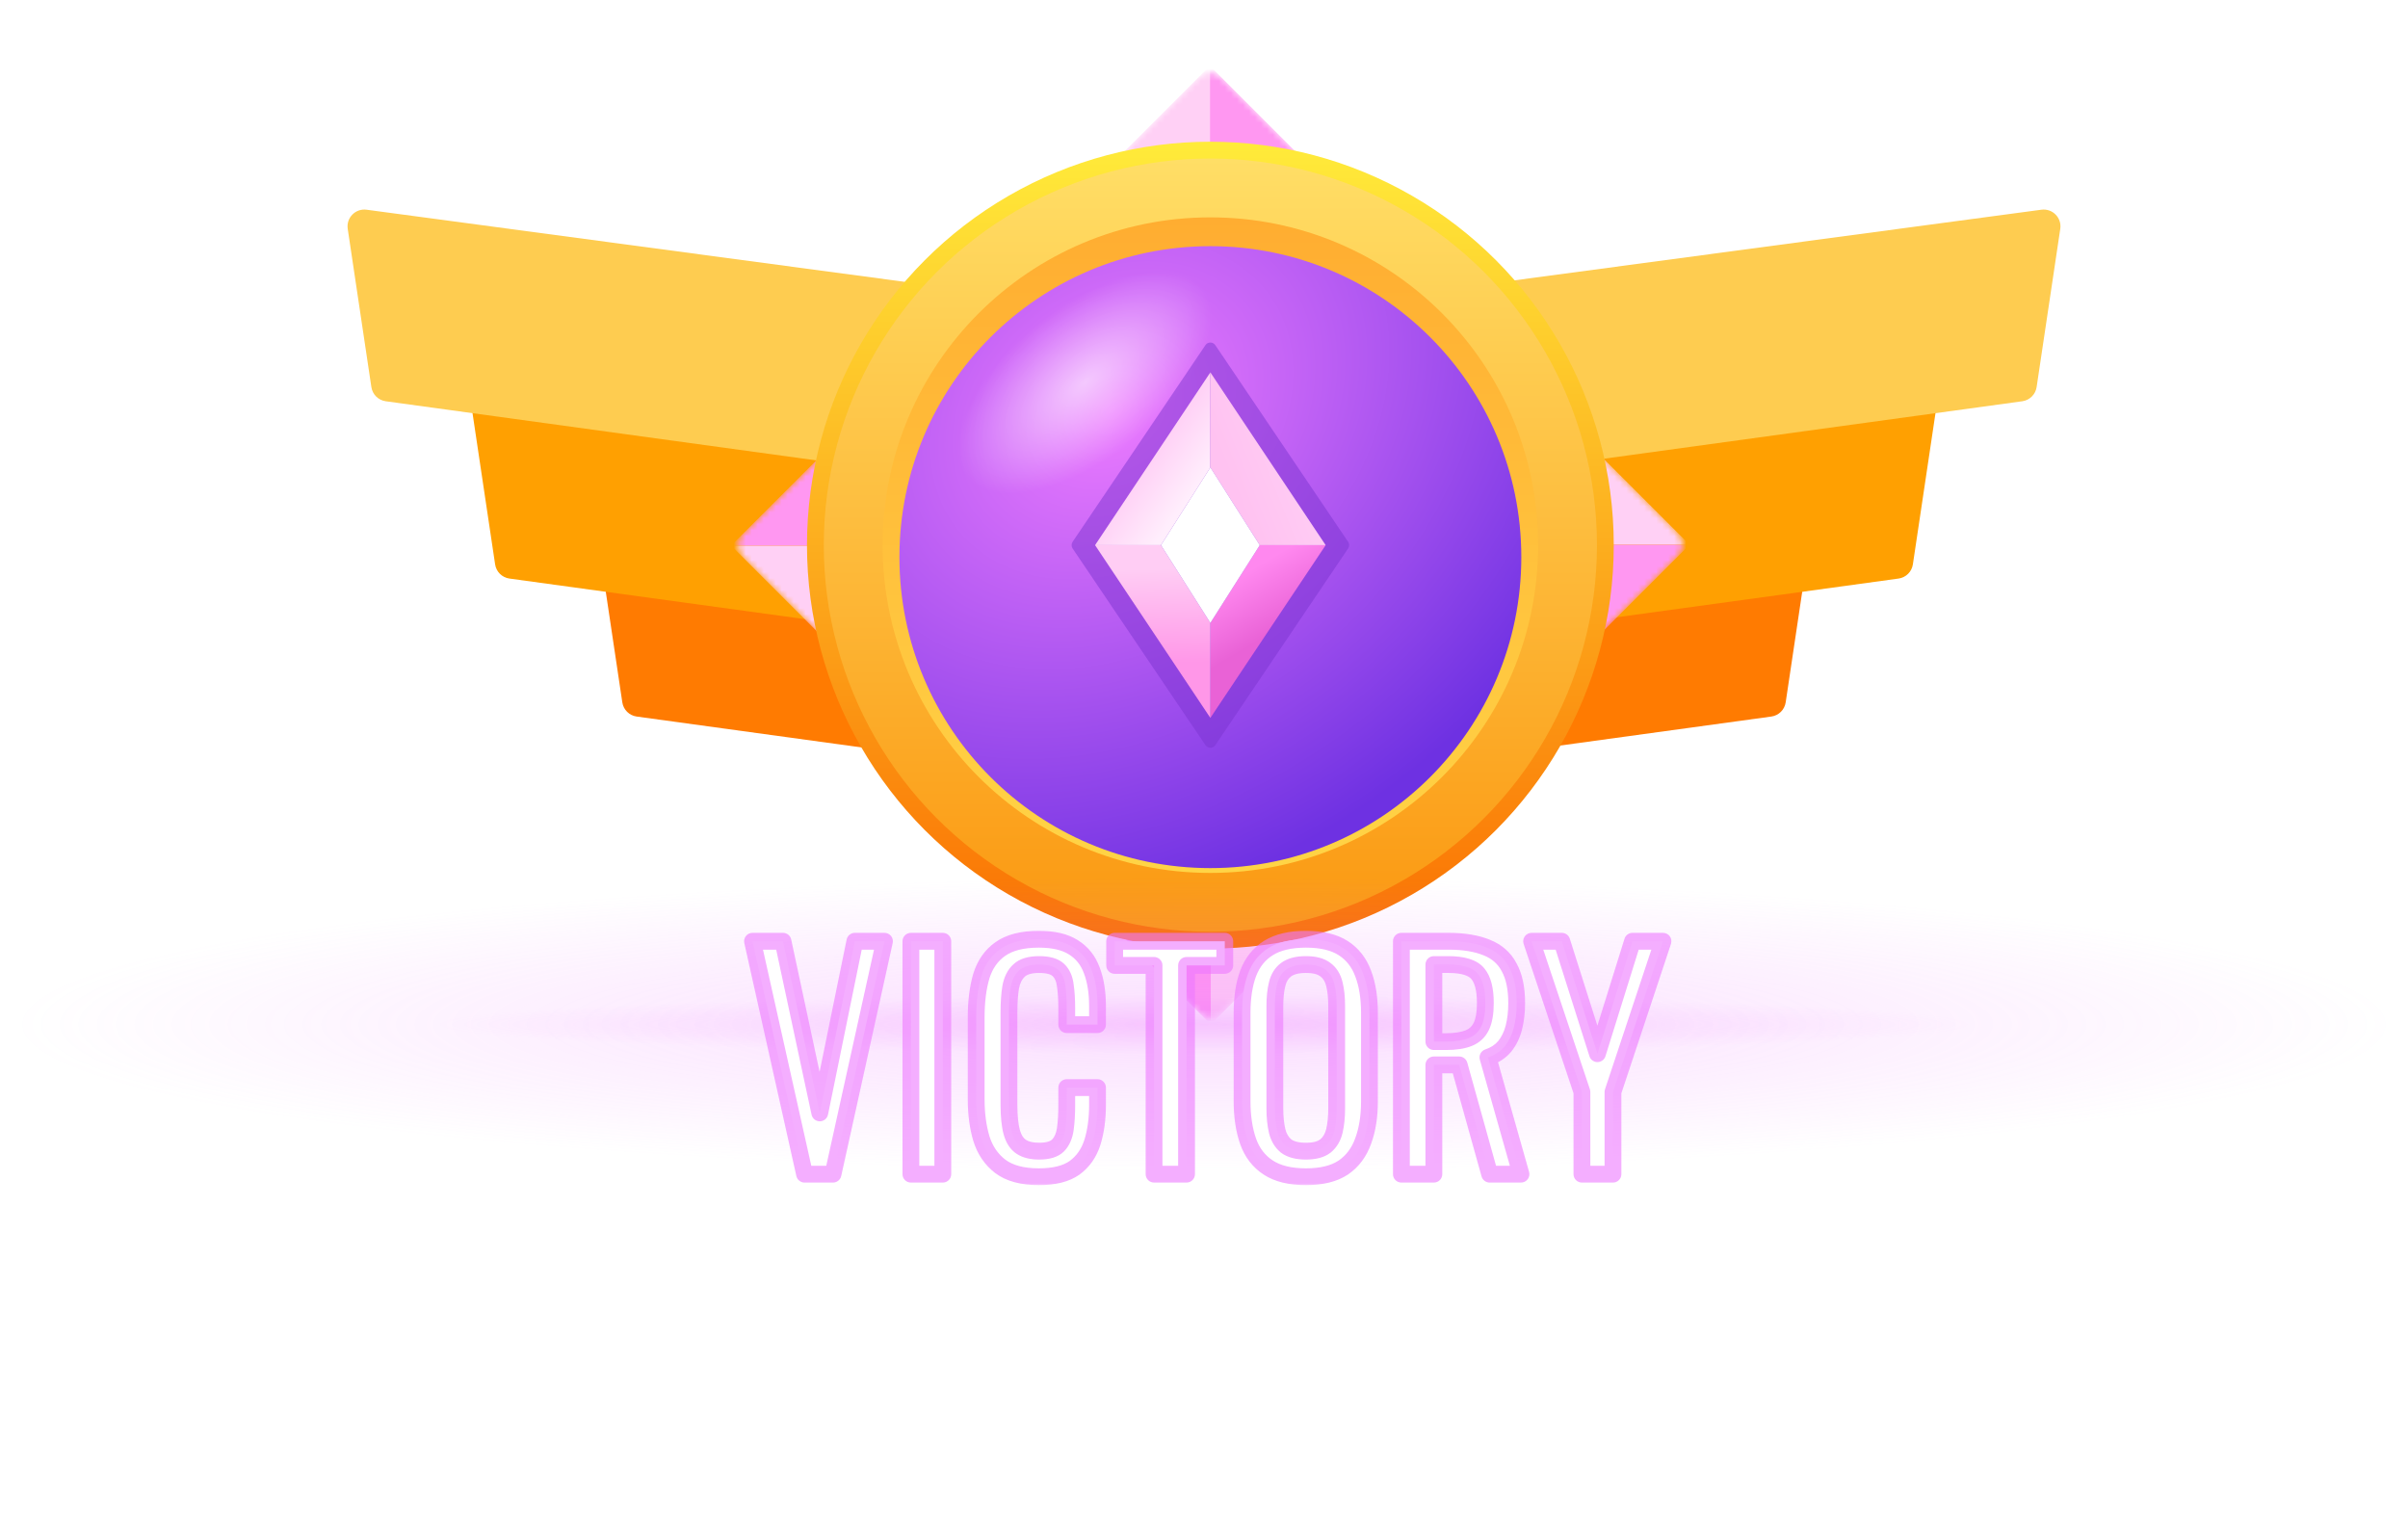 <svg width="402" height="254" viewBox="0 0 402 254" fill="none" xmlns="http://www.w3.org/2000/svg">
<g filter="url(#filter0_di_1178_3382)">
<path d="M94.332 96.445C94.056 94.598 95.629 93.001 97.48 93.249L204.872 107.643C206.358 107.842 207.425 109.174 207.295 110.668L205.028 136.582C204.888 138.18 203.439 139.336 201.85 139.118L100.673 125.222C99.439 125.052 98.464 124.089 98.28 122.857L94.332 96.445Z" fill="#FF7B01"/>
</g>
<g filter="url(#filter1_di_1178_3382)">
<path d="M73.098 73.413C72.822 71.566 74.394 69.969 76.246 70.217L183.638 84.611C185.124 84.81 186.191 86.142 186.06 87.636L183.793 113.55C183.653 115.148 182.205 116.304 180.616 116.086L79.439 102.19C78.204 102.02 77.23 101.057 77.045 99.825L73.098 73.413Z" fill="#FFA001"/>
</g>
<g filter="url(#filter2_di_1178_3382)">
<path d="M52.439 43.815C52.163 41.968 53.735 40.371 55.587 40.619L162.979 55.013C164.465 55.212 165.532 56.544 165.401 58.038L163.134 83.952C162.994 85.55 161.546 86.706 159.957 86.488L58.78 72.592C57.545 72.422 56.571 71.459 56.386 70.227L52.439 43.815Z" fill="#FECC50"/>
</g>
<g filter="url(#filter3_di_1178_3382)">
<path d="M307.668 96.445C307.944 94.598 306.372 93.001 304.52 93.249L197.128 107.643C195.642 107.842 194.575 109.174 194.705 110.668L196.973 136.582C197.112 138.18 198.561 139.336 200.15 139.118L301.327 125.222C302.561 125.052 303.536 124.089 303.72 122.857L307.668 96.445Z" fill="#FF7B01"/>
</g>
<g filter="url(#filter4_di_1178_3382)">
<path d="M328.902 73.413C329.178 71.566 327.606 69.969 325.754 70.217L218.362 84.611C216.876 84.81 215.809 86.143 215.94 87.636L218.207 113.551C218.347 115.148 219.795 116.304 221.384 116.086L322.561 102.19C323.795 102.02 324.77 101.057 324.954 99.825L328.902 73.413Z" fill="#FFA001"/>
</g>
<g filter="url(#filter5_di_1178_3382)">
<path d="M349.561 43.815C349.837 41.968 348.265 40.371 346.413 40.619L239.021 55.013C237.535 55.212 236.468 56.545 236.599 58.038L238.866 83.953C239.006 85.55 240.454 86.706 242.043 86.488L343.22 72.592C344.454 72.422 345.429 71.459 345.613 70.227L349.561 43.815Z" fill="#FECC50"/>
</g>
<g filter="url(#filter6_d_1178_3382)">
<mask id="mask0_1178_3382" style="mask-type:alpha" maskUnits="userSpaceOnUse" x="163" y="12" width="78" height="78">
<path d="M200.005 12.984C201.101 11.888 202.878 11.888 203.973 12.984L221.989 31L240.005 49.016C241.101 50.112 241.101 51.888 240.005 52.984L221.989 71L203.973 89.016C202.878 90.112 201.101 90.112 200.005 89.016L181.989 71L163.973 52.984C162.878 51.888 162.878 50.112 163.973 49.016L181.989 31L200.005 12.984Z" fill="#C4C4C4"/>
</mask>
<g mask="url(#mask0_1178_3382)">
<path d="M201.989 91V11L161.989 51L201.989 91Z" fill="#FFD0F5"/>
<path d="M201.989 11V91L241.989 51L201.989 11Z" fill="#FF97F1"/>
<path d="M281.989 91L241.989 51L201.989 91H281.989Z" fill="#FFD0F5"/>
<path d="M121.989 91H201.989L161.989 51L121.989 91Z" fill="#FFD0F5"/>
</g>
</g>
<g filter="url(#filter7_d_1178_3382)">
<mask id="mask1_1178_3382" style="mask-type:alpha" maskUnits="userSpaceOnUse" x="203" y="52" width="78" height="78">
<path d="M280.079 88.942C281.175 90.038 281.175 91.815 280.079 92.91L262.063 110.926L244.047 128.942C242.951 130.038 241.175 130.038 240.079 128.942L222.063 110.926L204.047 92.91C202.951 91.815 202.951 90.038 204.047 88.942L222.063 70.926L240.079 52.91C241.175 51.815 242.951 51.815 244.047 52.91L262.063 70.926L280.079 88.942Z" fill="#C4C4C4"/>
</mask>
<g mask="url(#mask1_1178_3382)">
<path d="M202.063 90.926L282.063 90.926L242.063 50.926L202.063 90.926Z" fill="#FFD0F5"/>
<path d="M282.063 90.926L202.063 90.926L242.063 130.926L282.063 90.926Z" fill="#FF97F1"/>
<path d="M202.063 170.926L242.063 130.926L202.063 90.926L202.063 170.926Z" fill="#FFD0F5"/>
<path d="M202.063 10.926L202.063 90.926L242.063 50.926L202.063 10.926Z" fill="#FFD0F5"/>
</g>
</g>
<g filter="url(#filter8_d_1178_3382)">
<mask id="mask2_1178_3382" style="mask-type:alpha" maskUnits="userSpaceOnUse" x="163" y="92" width="78" height="78">
<path d="M204.121 169.016C203.025 170.112 201.248 170.112 200.153 169.016L182.137 151L164.121 132.984C163.025 131.888 163.025 130.112 164.121 129.016L182.137 111L200.153 92.984C201.248 91.888 203.025 91.888 204.121 92.984L222.137 111L240.153 129.016C241.248 130.112 241.248 131.888 240.153 132.984L222.137 151L204.121 169.016Z" fill="#C4C4C4"/>
</mask>
<g mask="url(#mask2_1178_3382)">
<path d="M202.137 91L202.137 171L242.137 131L202.137 91Z" fill="#FFD0F5"/>
<path d="M202.137 171L202.137 91L162.137 131L202.137 171Z" fill="#FF97F1"/>
<path d="M122.137 91L162.137 131L202.137 91L122.137 91Z" fill="#FFD0F5"/>
<path d="M282.137 91L202.137 91L242.137 131L282.137 91Z" fill="#FFD0F5"/>
</g>
</g>
<g filter="url(#filter9_d_1178_3382)">
<mask id="mask3_1178_3382" style="mask-type:alpha" maskUnits="userSpaceOnUse" x="123" y="52" width="78" height="78">
<path d="M124.047 93.058C122.951 91.962 122.951 90.185 124.047 89.09L142.063 71.074L160.079 53.058C161.175 51.962 162.951 51.962 164.047 53.058L182.063 71.074L200.079 89.09C201.175 90.185 201.175 91.962 200.079 93.058L182.063 111.074L164.047 129.09C162.951 130.185 161.175 130.185 160.079 129.089L142.063 111.074L124.047 93.058Z" fill="#C4C4C4"/>
</mask>
<g mask="url(#mask3_1178_3382)">
<path d="M202.063 91.074L122.063 91.074L162.063 131.074L202.063 91.074Z" fill="#FFD0F5"/>
<path d="M122.063 91.074L202.063 91.074L162.063 51.074L122.063 91.074Z" fill="#FF97F1"/>
<path d="M202.063 11.074L162.063 51.074L202.063 91.074L202.063 11.074Z" fill="#FFD0F5"/>
<path d="M202.063 171.074L202.063 91.074L162.063 131.074L202.063 171.074Z" fill="#FFD0F5"/>
</g>
</g>
<g filter="url(#filter10_d_1178_3382)">
<circle cx="202.063" cy="91" r="67.343" fill="url(#paint0_linear_1178_3382)"/>
<circle cx="202.063" cy="91" r="64.537" fill="url(#paint1_linear_1178_3382)"/>
<circle cx="202.063" cy="91" r="54.716" fill="url(#paint2_linear_1178_3382)"/>
<g filter="url(#filter11_i_1178_3382)">
<circle cx="202.063" cy="91.001" r="51.91" fill="url(#paint3_radial_1178_3382)"/>
<circle cx="202.063" cy="91.001" r="51.91" fill="url(#paint4_radial_1178_3382)"/>
</g>
<path d="M201.234 57.621C201.631 57.034 202.495 57.034 202.892 57.621L225.058 90.441C225.287 90.779 225.287 91.222 225.058 91.56L202.892 124.379C202.495 124.967 201.631 124.967 201.234 124.379L179.067 91.56C178.839 91.222 178.839 90.779 179.067 90.441L201.234 57.621Z" fill="#7B33D1" fill-opacity="0.49"/>
<path d="M202.062 62.162L182.814 91.001H193.813L202.062 78.023V62.162Z" fill="url(#paint5_linear_1178_3382)"/>
<path d="M221.311 91.001L202.062 62.162V78.023L210.312 91.001H221.311Z" fill="url(#paint6_linear_1178_3382)"/>
<path d="M202.062 119.839L221.311 91.001H210.312L202.062 103.978V119.839Z" fill="url(#paint7_linear_1178_3382)"/>
<path d="M182.814 91.001L202.062 119.839V103.978L193.813 91.001H182.814Z" fill="url(#paint8_linear_1178_3382)"/>
<path d="M210.312 91.001L202.062 78.023L193.813 91.001L202.062 103.978L210.312 91.001Z" fill="white"/>
</g>
<ellipse cx="201" cy="171" rx="200.626" ry="24.552" fill="url(#paint9_radial_1178_3382)"/>
<ellipse cx="201" cy="171" rx="129.074" ry="4.91" fill="url(#paint10_radial_1178_3382)"/>
<g filter="url(#filter12_d_1178_3382)">
<mask id="path-39-outside-1_1178_3382" maskUnits="userSpaceOnUse" x="123.374" y="155" width="156" height="43" fill="black">
<rect fill="white" x="123.374" y="155" width="156" height="43"/>
<path d="M134.314 196L125.626 157.12H130.714L136.858 185.776L142.714 157.12H147.658L139.066 196H134.314ZM152.068 196V157.12H157.396V196H152.068ZM173.431 196.432C170.679 196.432 168.535 195.856 166.999 194.704C165.495 193.552 164.439 192 163.831 190.048C163.255 188.096 162.967 185.92 162.967 183.52V169.792C162.967 167.168 163.255 164.88 163.831 162.928C164.439 160.976 165.495 159.472 166.999 158.416C168.535 157.328 170.679 156.784 173.431 156.784C175.863 156.784 177.783 157.232 179.191 158.128C180.631 159.024 181.655 160.304 182.263 161.968C182.903 163.632 183.223 165.632 183.223 167.968V171.04H178.087V168.304C178.087 166.864 178.007 165.6 177.847 164.512C177.719 163.392 177.335 162.528 176.695 161.92C176.055 161.312 174.983 161.008 173.479 161.008C171.943 161.008 170.823 161.344 170.119 162.016C169.415 162.656 168.951 163.584 168.727 164.8C168.535 165.984 168.439 167.376 168.439 168.976V184.384C168.439 186.336 168.599 187.888 168.919 189.04C169.239 190.16 169.767 190.96 170.503 191.44C171.239 191.92 172.231 192.16 173.479 192.16C174.951 192.16 176.007 191.84 176.647 191.2C177.287 190.528 177.687 189.616 177.847 188.464C178.007 187.312 178.087 185.968 178.087 184.432V181.552H183.223V184.432C183.223 186.8 182.935 188.896 182.359 190.72C181.783 192.512 180.791 193.92 179.383 194.944C177.975 195.936 175.991 196.432 173.431 196.432ZM192.662 196V161.152H186.086V157.12H204.47V161.152H198.086V196H192.662ZM218.013 196.432C215.389 196.432 213.293 195.92 211.725 194.896C210.157 193.872 209.037 192.416 208.365 190.528C207.693 188.608 207.357 186.368 207.357 183.808V169.072C207.357 166.512 207.693 164.32 208.365 162.496C209.069 160.64 210.189 159.232 211.725 158.272C213.293 157.28 215.389 156.784 218.013 156.784C220.637 156.784 222.717 157.28 224.253 158.272C225.789 159.264 226.893 160.672 227.565 162.496C228.269 164.32 228.621 166.512 228.621 169.072V183.856C228.621 186.384 228.269 188.592 227.565 190.48C226.893 192.368 225.789 193.84 224.253 194.896C222.717 195.92 220.637 196.432 218.013 196.432ZM218.013 192.16C219.453 192.16 220.541 191.872 221.277 191.296C222.013 190.688 222.509 189.856 222.765 188.8C223.021 187.712 223.149 186.448 223.149 185.008V167.968C223.149 166.528 223.021 165.296 222.765 164.272C222.509 163.216 222.013 162.416 221.277 161.872C220.541 161.296 219.453 161.008 218.013 161.008C216.573 161.008 215.469 161.296 214.701 161.872C213.965 162.416 213.469 163.216 213.213 164.272C212.957 165.296 212.829 166.528 212.829 167.968V185.008C212.829 186.448 212.957 187.712 213.213 188.8C213.469 189.856 213.965 190.688 214.701 191.296C215.469 191.872 216.573 192.16 218.013 192.16ZM233.952 196V157.12H241.776C244.368 157.12 246.512 157.472 248.208 158.176C249.904 158.848 251.152 159.952 251.952 161.488C252.784 162.992 253.2 164.976 253.2 167.44C253.2 168.944 253.04 170.32 252.72 171.568C252.4 172.784 251.888 173.824 251.184 174.688C250.48 175.52 249.552 176.128 248.4 176.512L253.92 196H248.688L243.6 177.76H239.376V196H233.952ZM239.376 173.872H241.44C242.976 173.872 244.224 173.68 245.184 173.296C246.144 172.912 246.848 172.256 247.296 171.328C247.744 170.4 247.968 169.104 247.968 167.44C247.968 165.168 247.552 163.536 246.72 162.544C245.888 161.52 244.24 161.008 241.776 161.008H239.376V173.872ZM264.092 196V182.272L255.692 157.12H260.732L266.684 175.888L272.54 157.12H277.628L269.276 182.272V196H264.092Z"/>
</mask>
<path d="M134.314 196L125.626 157.12H130.714L136.858 185.776L142.714 157.12H147.658L139.066 196H134.314ZM152.068 196V157.12H157.396V196H152.068ZM173.431 196.432C170.679 196.432 168.535 195.856 166.999 194.704C165.495 193.552 164.439 192 163.831 190.048C163.255 188.096 162.967 185.92 162.967 183.52V169.792C162.967 167.168 163.255 164.88 163.831 162.928C164.439 160.976 165.495 159.472 166.999 158.416C168.535 157.328 170.679 156.784 173.431 156.784C175.863 156.784 177.783 157.232 179.191 158.128C180.631 159.024 181.655 160.304 182.263 161.968C182.903 163.632 183.223 165.632 183.223 167.968V171.04H178.087V168.304C178.087 166.864 178.007 165.6 177.847 164.512C177.719 163.392 177.335 162.528 176.695 161.92C176.055 161.312 174.983 161.008 173.479 161.008C171.943 161.008 170.823 161.344 170.119 162.016C169.415 162.656 168.951 163.584 168.727 164.8C168.535 165.984 168.439 167.376 168.439 168.976V184.384C168.439 186.336 168.599 187.888 168.919 189.04C169.239 190.16 169.767 190.96 170.503 191.44C171.239 191.92 172.231 192.16 173.479 192.16C174.951 192.16 176.007 191.84 176.647 191.2C177.287 190.528 177.687 189.616 177.847 188.464C178.007 187.312 178.087 185.968 178.087 184.432V181.552H183.223V184.432C183.223 186.8 182.935 188.896 182.359 190.72C181.783 192.512 180.791 193.92 179.383 194.944C177.975 195.936 175.991 196.432 173.431 196.432ZM192.662 196V161.152H186.086V157.12H204.47V161.152H198.086V196H192.662ZM218.013 196.432C215.389 196.432 213.293 195.92 211.725 194.896C210.157 193.872 209.037 192.416 208.365 190.528C207.693 188.608 207.357 186.368 207.357 183.808V169.072C207.357 166.512 207.693 164.32 208.365 162.496C209.069 160.64 210.189 159.232 211.725 158.272C213.293 157.28 215.389 156.784 218.013 156.784C220.637 156.784 222.717 157.28 224.253 158.272C225.789 159.264 226.893 160.672 227.565 162.496C228.269 164.32 228.621 166.512 228.621 169.072V183.856C228.621 186.384 228.269 188.592 227.565 190.48C226.893 192.368 225.789 193.84 224.253 194.896C222.717 195.92 220.637 196.432 218.013 196.432ZM218.013 192.16C219.453 192.16 220.541 191.872 221.277 191.296C222.013 190.688 222.509 189.856 222.765 188.8C223.021 187.712 223.149 186.448 223.149 185.008V167.968C223.149 166.528 223.021 165.296 222.765 164.272C222.509 163.216 222.013 162.416 221.277 161.872C220.541 161.296 219.453 161.008 218.013 161.008C216.573 161.008 215.469 161.296 214.701 161.872C213.965 162.416 213.469 163.216 213.213 164.272C212.957 165.296 212.829 166.528 212.829 167.968V185.008C212.829 186.448 212.957 187.712 213.213 188.8C213.469 189.856 213.965 190.688 214.701 191.296C215.469 191.872 216.573 192.16 218.013 192.16ZM233.952 196V157.12H241.776C244.368 157.12 246.512 157.472 248.208 158.176C249.904 158.848 251.152 159.952 251.952 161.488C252.784 162.992 253.2 164.976 253.2 167.44C253.2 168.944 253.04 170.32 252.72 171.568C252.4 172.784 251.888 173.824 251.184 174.688C250.48 175.52 249.552 176.128 248.4 176.512L253.92 196H248.688L243.6 177.76H239.376V196H233.952ZM239.376 173.872H241.44C242.976 173.872 244.224 173.68 245.184 173.296C246.144 172.912 246.848 172.256 247.296 171.328C247.744 170.4 247.968 169.104 247.968 167.44C247.968 165.168 247.552 163.536 246.72 162.544C245.888 161.52 244.24 161.008 241.776 161.008H239.376V173.872ZM264.092 196V182.272L255.692 157.12H260.732L266.684 175.888L272.54 157.12H277.628L269.276 182.272V196H264.092Z" fill="white"/>
<path d="M134.314 196L132.945 196.306C133.088 196.947 133.657 197.403 134.314 197.403V196ZM125.626 157.12V155.717C125.2 155.717 124.797 155.91 124.531 156.243C124.265 156.575 124.164 157.01 124.257 157.426L125.626 157.12ZM130.714 157.12L132.086 156.826C131.947 156.179 131.375 155.717 130.714 155.717V157.12ZM136.858 185.776L135.486 186.07C135.625 186.719 136.201 187.182 136.865 187.179C137.529 187.176 138.1 186.707 138.233 186.057L136.858 185.776ZM142.714 157.12V155.717C142.047 155.717 141.473 156.186 141.339 156.839L142.714 157.12ZM147.658 157.12L149.028 157.423C149.12 157.007 149.018 156.573 148.752 156.241C148.486 155.91 148.083 155.717 147.658 155.717V157.12ZM139.066 196V197.403C139.724 197.403 140.294 196.945 140.436 196.303L139.066 196ZM134.314 196L135.683 195.694L126.995 156.814L125.626 157.12L124.257 157.426L132.945 196.306L134.314 196ZM125.626 157.12V158.523H130.714V157.12V155.717H125.626V157.12ZM130.714 157.12L129.342 157.414L135.486 186.07L136.858 185.776L138.23 185.482L132.086 156.826L130.714 157.12ZM136.858 185.776L138.233 186.057L144.089 157.401L142.714 157.12L141.339 156.839L135.483 185.495L136.858 185.776ZM142.714 157.12V158.523H147.658V157.12V155.717H142.714V157.12ZM147.658 157.12L146.288 156.817L137.696 195.697L139.066 196L140.436 196.303L149.028 157.423L147.658 157.12ZM139.066 196V194.597H134.314V196V197.403H139.066V196ZM152.068 196H150.665C150.665 196.775 151.294 197.403 152.068 197.403V196ZM152.068 157.12V155.717C151.294 155.717 150.665 156.345 150.665 157.12H152.068ZM157.396 157.12H158.799C158.799 156.345 158.171 155.717 157.396 155.717V157.12ZM157.396 196V197.403C158.171 197.403 158.799 196.775 158.799 196H157.396ZM152.068 196H153.471V157.12H152.068H150.665V196H152.068ZM152.068 157.12V158.523H157.396V157.12V155.717H152.068V157.12ZM157.396 157.12H155.993V196H157.396H158.799V157.12H157.396ZM157.396 196V194.597H152.068V196V197.403H157.396V196ZM166.999 194.704L166.145 195.818C166.149 195.821 166.153 195.824 166.157 195.826L166.999 194.704ZM163.831 190.048L162.485 190.445C162.487 190.452 162.489 190.459 162.491 190.465L163.831 190.048ZM163.831 162.928L162.491 162.511C162.489 162.517 162.487 162.524 162.485 162.531L163.831 162.928ZM166.999 158.416L167.805 159.564L167.81 159.561L166.999 158.416ZM179.191 158.128L178.437 159.312C178.441 159.314 178.445 159.317 178.449 159.319L179.191 158.128ZM182.263 161.968L180.945 162.449C180.948 162.457 180.95 162.464 180.953 162.472L182.263 161.968ZM183.223 171.04V172.443C183.997 172.443 184.626 171.815 184.626 171.04H183.223ZM178.087 171.04H176.684C176.684 171.815 177.312 172.443 178.087 172.443V171.04ZM177.847 164.512L176.453 164.671C176.454 164.686 176.456 164.701 176.459 164.716L177.847 164.512ZM176.695 161.92L177.661 160.903L177.661 160.903L176.695 161.92ZM170.119 162.016L171.062 163.054C171.071 163.046 171.079 163.039 171.087 163.031L170.119 162.016ZM168.727 164.8L167.347 164.546C167.345 164.556 167.343 164.566 167.342 164.575L168.727 164.8ZM168.919 189.04L167.567 189.416L167.57 189.425L168.919 189.04ZM176.647 191.2L177.639 192.192C177.647 192.184 177.655 192.176 177.663 192.168L176.647 191.2ZM178.087 181.552V180.149C177.312 180.149 176.684 180.777 176.684 181.552H178.087ZM183.223 181.552H184.626C184.626 180.777 183.997 180.149 183.223 180.149V181.552ZM182.359 190.72L183.694 191.149L183.696 191.142L182.359 190.72ZM179.383 194.944L180.191 196.091C180.196 196.087 180.202 196.083 180.208 196.079L179.383 194.944ZM173.431 196.432V195.029C170.855 195.029 169.048 194.488 167.84 193.582L166.999 194.704L166.157 195.826C168.021 197.224 170.502 197.835 173.431 197.835V196.432ZM166.999 194.704L167.852 193.59C166.596 192.629 165.699 191.329 165.17 189.631L163.831 190.048L162.491 190.465C163.178 192.671 164.393 194.475 166.145 195.818L166.999 194.704ZM163.831 190.048L165.176 189.651C164.644 187.849 164.37 185.809 164.37 183.52H162.967H161.564C161.564 186.031 161.865 188.343 162.485 190.445L163.831 190.048ZM162.967 183.52H164.37V169.792H162.967H161.564V183.52H162.967ZM162.967 169.792H164.37C164.37 167.266 164.647 165.117 165.176 163.325L163.831 162.928L162.485 162.531C161.862 164.643 161.564 167.07 161.564 169.792H162.967ZM163.831 162.928L165.17 163.345C165.697 161.654 166.583 160.422 167.805 159.564L166.999 158.416L166.192 157.268C164.406 158.522 163.18 160.298 162.491 162.511L163.831 162.928ZM166.999 158.416L167.81 159.561C169.022 158.702 170.841 158.187 173.431 158.187V156.784V155.381C170.516 155.381 168.047 155.954 166.188 157.271L166.999 158.416ZM173.431 156.784V158.187C175.711 158.187 177.335 158.61 178.437 159.312L179.191 158.128L179.944 156.944C178.23 155.854 176.014 155.381 173.431 155.381V156.784ZM179.191 158.128L178.449 159.319C179.611 160.042 180.439 161.066 180.945 162.449L182.263 161.968L183.58 161.487C182.87 159.542 181.65 158.006 179.932 156.937L179.191 158.128ZM182.263 161.968L180.953 162.472C181.515 163.934 181.82 165.754 181.82 167.968H183.223H184.626C184.626 165.51 184.29 163.33 183.572 161.464L182.263 161.968ZM183.223 167.968H181.82V171.04H183.223H184.626V167.968H183.223ZM183.223 171.04V169.637H178.087V171.04V172.443H183.223V171.04ZM178.087 171.04H179.49V168.304H178.087H176.684V171.04H178.087ZM178.087 168.304H179.49C179.49 166.815 179.407 165.48 179.235 164.308L177.847 164.512L176.459 164.716C176.606 165.72 176.684 166.913 176.684 168.304H178.087ZM177.847 164.512L179.241 164.353C179.086 162.998 178.6 161.795 177.661 160.903L176.695 161.92L175.728 162.937C176.07 163.261 176.352 163.786 176.453 164.671L177.847 164.512ZM176.695 161.92L177.661 160.903C176.629 159.922 175.107 159.605 173.479 159.605V161.008V162.411C174.858 162.411 175.48 162.702 175.728 162.937L176.695 161.92ZM173.479 161.008V159.605C171.782 159.605 170.231 159.969 169.15 161.001L170.119 162.016L171.087 163.031C171.414 162.719 172.103 162.411 173.479 162.411V161.008ZM170.119 162.016L169.175 160.978C168.184 161.879 167.61 163.119 167.347 164.546L168.727 164.8L170.106 165.054C170.291 164.049 170.646 163.433 171.062 163.054L170.119 162.016ZM168.727 164.8L167.342 164.575C167.134 165.853 167.036 167.324 167.036 168.976H168.439H169.842C169.842 167.428 169.935 166.115 170.111 165.025L168.727 164.8ZM168.439 168.976H167.036V184.384H168.439H169.842V168.976H168.439ZM168.439 184.384H167.036C167.036 186.394 167.198 188.089 167.567 189.415L168.919 189.04L170.27 188.664C169.999 187.687 169.842 186.278 169.842 184.384H168.439ZM168.919 189.04L167.57 189.425C167.952 190.763 168.636 191.898 169.736 192.615L170.503 191.44L171.269 190.265C170.897 190.022 170.525 189.557 170.268 188.655L168.919 189.04ZM170.503 191.44L169.736 192.615C170.777 193.294 172.068 193.563 173.479 193.563V192.16V190.757C172.393 190.757 171.7 190.546 171.269 190.265L170.503 191.44ZM173.479 192.16V193.563C175.1 193.563 176.612 193.219 177.639 192.192L176.647 191.2L175.655 190.208C175.402 190.461 174.801 190.757 173.479 190.757V192.16ZM176.647 191.2L177.663 192.168C178.551 191.234 179.046 190.026 179.236 188.657L177.847 188.464L176.457 188.271C176.327 189.206 176.022 189.822 175.631 190.232L176.647 191.2ZM177.847 188.464L179.236 188.657C179.407 187.425 179.49 186.013 179.49 184.432H178.087H176.684C176.684 185.923 176.606 187.199 176.457 188.271L177.847 188.464ZM178.087 184.432H179.49V181.552H178.087H176.684V184.432H178.087ZM178.087 181.552V182.955H183.223V181.552V180.149H178.087V181.552ZM183.223 181.552H181.82V184.432H183.223H184.626V181.552H183.223ZM183.223 184.432H181.82C181.82 186.689 181.545 188.638 181.021 190.298L182.359 190.72L183.696 191.142C184.324 189.154 184.626 186.911 184.626 184.432H183.223ZM182.359 190.72L181.023 190.291C180.53 191.824 179.705 192.975 178.557 193.809L179.383 194.944L180.208 196.079C181.876 194.865 183.035 193.2 183.694 191.149L182.359 190.72ZM179.383 194.944L178.575 193.797C177.493 194.559 175.835 195.029 173.431 195.029V196.432V197.835C176.147 197.835 178.457 197.313 180.191 196.091L179.383 194.944ZM192.662 196H191.259C191.259 196.775 191.887 197.403 192.662 197.403V196ZM192.662 161.152H194.065C194.065 160.377 193.437 159.749 192.662 159.749V161.152ZM186.086 161.152H184.683C184.683 161.927 185.311 162.555 186.086 162.555V161.152ZM186.086 157.12V155.717C185.311 155.717 184.683 156.345 184.683 157.12H186.086ZM204.47 157.12H205.873C205.873 156.345 205.245 155.717 204.47 155.717V157.12ZM204.47 161.152V162.555C205.245 162.555 205.873 161.927 205.873 161.152H204.47ZM198.086 161.152V159.749C197.311 159.749 196.683 160.377 196.683 161.152H198.086ZM198.086 196V197.403C198.861 197.403 199.489 196.775 199.489 196H198.086ZM192.662 196H194.065V161.152H192.662H191.259V196H192.662ZM192.662 161.152V159.749H186.086V161.152V162.555H192.662V161.152ZM186.086 161.152H187.489V157.12H186.086H184.683V161.152H186.086ZM186.086 157.12V158.523H204.47V157.12V155.717H186.086V157.12ZM204.47 157.12H203.067V161.152H204.47H205.873V157.12H204.47ZM204.47 161.152V159.749H198.086V161.152V162.555H204.47V161.152ZM198.086 161.152H196.683V196H198.086H199.489V161.152H198.086ZM198.086 196V194.597H192.662V196V197.403H198.086V196ZM211.725 194.896L212.492 193.721L212.492 193.721L211.725 194.896ZM208.365 190.528L207.041 190.991L207.043 190.998L208.365 190.528ZM208.365 162.496L207.053 161.998L207.049 162.011L208.365 162.496ZM211.725 158.272L212.469 159.462L212.475 159.458L211.725 158.272ZM224.253 158.272L223.492 159.451L223.492 159.451L224.253 158.272ZM227.565 162.496L226.249 162.981C226.251 162.988 226.254 162.994 226.256 163.001L227.565 162.496ZM227.565 190.48L226.251 189.99C226.248 189.996 226.246 190.003 226.243 190.01L227.565 190.48ZM224.253 194.896L225.031 196.063C225.037 196.06 225.043 196.056 225.048 196.052L224.253 194.896ZM221.277 191.296L222.142 192.401C222.152 192.393 222.161 192.386 222.171 192.378L221.277 191.296ZM222.765 188.8L224.129 189.131L224.131 189.121L222.765 188.8ZM222.765 164.272L221.402 164.603L221.404 164.612L222.765 164.272ZM221.277 161.872L220.413 162.977C220.423 162.985 220.433 162.993 220.443 163L221.277 161.872ZM214.701 161.872L215.535 163L215.543 162.994L214.701 161.872ZM213.213 164.272L214.574 164.612L214.577 164.603L213.213 164.272ZM213.213 188.8L211.848 189.121L211.85 189.131L213.213 188.8ZM214.701 191.296L213.808 192.378C213.825 192.392 213.842 192.405 213.859 192.418L214.701 191.296ZM218.013 196.432V195.029C215.557 195.029 213.758 194.548 212.492 193.721L211.725 194.896L210.958 196.071C212.829 197.292 215.222 197.835 218.013 197.835V196.432ZM211.725 194.896L212.492 193.721C211.2 192.877 210.264 191.678 209.687 190.058L208.365 190.528L207.043 190.998C207.811 193.154 209.115 194.867 210.958 196.071L211.725 194.896ZM208.365 190.528L209.689 190.065C209.081 188.326 208.76 186.249 208.76 183.808H207.357H205.954C205.954 186.487 206.305 188.89 207.041 190.991L208.365 190.528ZM207.357 183.808H208.76V169.072H207.357H205.954V183.808H207.357ZM207.357 169.072H208.76C208.76 166.628 209.082 164.609 209.682 162.981L208.365 162.496L207.049 162.011C206.305 164.031 205.954 166.396 205.954 169.072H207.357ZM208.365 162.496L209.677 162.994C210.283 161.395 211.218 160.244 212.469 159.462L211.725 158.272L210.982 157.082C209.161 158.22 207.855 159.885 207.053 161.998L208.365 162.496ZM211.725 158.272L212.475 159.458C213.744 158.655 215.55 158.187 218.013 158.187V156.784V155.381C215.229 155.381 212.842 155.905 210.975 157.086L211.725 158.272ZM218.013 156.784V158.187C220.479 158.187 222.261 158.656 223.492 159.451L224.253 158.272L225.014 157.093C223.173 155.904 220.795 155.381 218.013 155.381V156.784ZM224.253 158.272L223.492 159.451C224.756 160.267 225.675 161.423 226.249 162.981L227.565 162.496L228.882 162.011C228.112 159.921 226.822 158.261 225.014 157.093L224.253 158.272ZM227.565 162.496L226.256 163.001C226.882 164.623 227.218 166.634 227.218 169.072H228.621H230.024C230.024 166.39 229.656 164.017 228.874 161.991L227.565 162.496ZM228.621 169.072H227.218V183.856H228.621H230.024V169.072H228.621ZM228.621 183.856H227.218C227.218 186.258 226.883 188.293 226.251 189.99L227.565 190.48L228.88 190.97C229.655 188.891 230.024 186.51 230.024 183.856H228.621ZM227.565 190.48L226.243 190.01C225.663 191.641 224.732 192.864 223.458 193.74L224.253 194.896L225.048 196.052C226.846 194.816 228.124 193.095 228.887 190.95L227.565 190.48ZM224.253 194.896L223.475 193.729C222.248 194.547 220.472 195.029 218.013 195.029V196.432V197.835C220.802 197.835 223.187 197.293 225.031 196.063L224.253 194.896ZM218.013 192.16V193.563C219.606 193.563 221.057 193.25 222.142 192.401L221.277 191.296L220.413 190.191C220.025 190.494 219.3 190.757 218.013 190.757V192.16ZM221.277 191.296L222.171 192.378C223.172 191.55 223.812 190.439 224.129 189.131L222.765 188.8L221.402 188.469C221.207 189.273 220.854 189.826 220.384 190.214L221.277 191.296ZM222.765 188.8L224.131 189.121C224.418 187.903 224.552 186.527 224.552 185.008H223.149H221.746C221.746 186.369 221.625 187.521 221.4 188.479L222.765 188.8ZM223.149 185.008H224.552V167.968H223.149H221.746V185.008H223.149ZM223.149 167.968H224.552C224.552 166.452 224.418 165.099 224.126 163.932L222.765 164.272L221.404 164.612C221.624 165.493 221.746 166.604 221.746 167.968H223.149ZM222.765 164.272L224.129 163.941C223.81 162.628 223.159 161.519 222.111 160.744L221.277 161.872L220.443 163C220.867 163.313 221.208 163.804 221.402 164.603L222.765 164.272ZM221.277 161.872L222.142 160.767C221.057 159.918 219.606 159.605 218.013 159.605V161.008V162.411C219.3 162.411 220.025 162.674 220.413 162.977L221.277 161.872ZM218.013 161.008V159.605C216.414 159.605 214.965 159.921 213.859 160.75L214.701 161.872L215.543 162.994C215.974 162.671 216.733 162.411 218.013 162.411V161.008ZM214.701 161.872L213.867 160.744C212.819 161.519 212.168 162.628 211.85 163.941L213.213 164.272L214.577 164.603C214.77 163.804 215.111 163.313 215.535 163L214.701 161.872ZM213.213 164.272L211.852 163.932C211.56 165.099 211.426 166.452 211.426 167.968H212.829H214.232C214.232 166.604 214.354 165.493 214.574 164.612L213.213 164.272ZM212.829 167.968H211.426V185.008H212.829H214.232V167.968H212.829ZM212.829 185.008H211.426C211.426 186.527 211.561 187.903 211.848 189.121L213.213 188.8L214.579 188.479C214.354 187.521 214.232 186.369 214.232 185.008H212.829ZM213.213 188.8L211.85 189.131C212.167 190.439 212.806 191.55 213.808 192.378L214.701 191.296L215.595 190.214C215.124 189.826 214.772 189.273 214.577 188.469L213.213 188.8ZM214.701 191.296L213.859 192.418C214.965 193.247 216.414 193.563 218.013 193.563V192.16V190.757C216.733 190.757 215.974 190.497 215.543 190.174L214.701 191.296ZM233.952 196H232.549C232.549 196.775 233.177 197.403 233.952 197.403V196ZM233.952 157.12V155.717C233.177 155.717 232.549 156.345 232.549 157.12H233.952ZM248.208 158.176L247.67 159.472C247.677 159.475 247.684 159.478 247.691 159.48L248.208 158.176ZM251.952 161.488L250.708 162.136C250.713 162.147 250.719 162.157 250.725 162.167L251.952 161.488ZM252.72 171.568L254.077 171.925L254.079 171.916L252.72 171.568ZM251.184 174.688L252.255 175.594C252.261 175.588 252.266 175.581 252.272 175.574L251.184 174.688ZM248.4 176.512L247.957 175.181C247.245 175.418 246.846 176.173 247.05 176.894L248.4 176.512ZM253.92 196V197.403C254.36 197.403 254.774 197.197 255.039 196.846C255.305 196.495 255.39 196.041 255.27 195.618L253.92 196ZM248.688 196L247.337 196.377C247.506 196.983 248.059 197.403 248.688 197.403V196ZM243.6 177.76L244.952 177.383C244.782 176.777 244.23 176.357 243.6 176.357V177.76ZM239.376 177.76V176.357C238.601 176.357 237.973 176.985 237.973 177.76H239.376ZM239.376 196V197.403C240.151 197.403 240.779 196.775 240.779 196H239.376ZM239.376 173.872H237.973C237.973 174.647 238.601 175.275 239.376 175.275V173.872ZM247.296 171.328L248.56 171.938L248.56 171.938L247.296 171.328ZM246.72 162.544L245.631 163.429C245.636 163.434 245.641 163.44 245.645 163.446L246.72 162.544ZM239.376 161.008V159.605C238.601 159.605 237.973 160.233 237.973 161.008H239.376ZM233.952 196H235.355V157.12H233.952H232.549V196H233.952ZM233.952 157.12V158.523H241.776V157.12V155.717H233.952V157.12ZM241.776 157.12V158.523C244.254 158.523 246.2 158.861 247.67 159.472L248.208 158.176L248.746 156.88C246.825 156.083 244.482 155.717 241.776 155.717V157.12ZM248.208 158.176L247.691 159.48C249.092 160.035 250.072 160.916 250.708 162.136L251.952 161.488L253.197 160.84C252.232 158.988 250.716 157.661 248.725 156.872L248.208 158.176ZM251.952 161.488L250.725 162.167C251.402 163.392 251.797 165.117 251.797 167.44H253.2H254.603C254.603 164.835 254.166 162.592 253.18 160.809L251.952 161.488ZM253.2 167.44H251.797C251.797 168.846 251.648 170.102 251.361 171.22L252.72 171.568L254.079 171.916C254.433 170.538 254.603 169.042 254.603 167.44H253.2ZM252.72 171.568L251.363 171.211C251.088 172.258 250.659 173.112 250.097 173.802L251.184 174.688L252.272 175.574C253.118 174.536 253.713 173.31 254.077 171.925L252.72 171.568ZM251.184 174.688L250.113 173.782C249.594 174.395 248.893 174.869 247.957 175.181L248.4 176.512L248.844 177.843C250.211 177.387 251.367 176.645 252.255 175.594L251.184 174.688ZM248.4 176.512L247.05 176.894L252.57 196.382L253.92 196L255.27 195.618L249.75 176.13L248.4 176.512ZM253.92 196V194.597H248.688V196V197.403H253.92V196ZM248.688 196L250.04 195.623L244.952 177.383L243.6 177.76L242.249 178.137L247.337 196.377L248.688 196ZM243.6 177.76V176.357H239.376V177.76V179.163H243.6V177.76ZM239.376 177.76H237.973V196H239.376H240.779V177.76H239.376ZM239.376 196V194.597H233.952V196V197.403H239.376V196ZM239.376 173.872V175.275H241.44V173.872V172.469H239.376V173.872ZM241.44 173.872V175.275C243.076 175.275 244.52 175.073 245.705 174.599L245.184 173.296L244.663 171.993C243.929 172.287 242.876 172.469 241.44 172.469V173.872ZM245.184 173.296L245.705 174.599C246.989 174.085 247.959 173.183 248.56 171.938L247.296 171.328L246.033 170.718C245.738 171.329 245.299 171.739 244.663 171.993L245.184 173.296ZM247.296 171.328L248.56 171.938C249.139 170.738 249.371 169.2 249.371 167.44H247.968H246.565C246.565 169.008 246.349 170.062 246.033 170.718L247.296 171.328ZM247.968 167.44H249.371C249.371 165.063 248.949 163.018 247.795 161.642L246.72 162.544L245.645 163.446C246.156 164.054 246.565 165.273 246.565 167.44H247.968ZM246.72 162.544L247.809 161.659C246.553 160.113 244.323 159.605 241.776 159.605V161.008V162.411C244.157 162.411 245.224 162.927 245.631 163.429L246.72 162.544ZM241.776 161.008V159.605H239.376V161.008V162.411H241.776V161.008ZM239.376 161.008H237.973V173.872H239.376H240.779V161.008H239.376ZM264.092 196H262.689C262.689 196.775 263.317 197.403 264.092 197.403V196ZM264.092 182.272H265.495C265.495 182.121 265.47 181.971 265.422 181.828L264.092 182.272ZM255.692 157.12V155.717C255.241 155.717 254.817 155.934 254.553 156.3C254.29 156.666 254.218 157.137 254.361 157.564L255.692 157.12ZM260.732 157.12L262.069 156.696C261.884 156.113 261.343 155.717 260.732 155.717V157.12ZM266.684 175.888L265.346 176.312C265.532 176.896 266.074 177.292 266.687 177.291C267.3 177.29 267.841 176.891 268.023 176.306L266.684 175.888ZM272.54 157.12V155.717C271.926 155.717 271.383 156.116 271.2 156.702L272.54 157.12ZM277.628 157.12L278.959 157.562C279.101 157.134 279.029 156.664 278.765 156.299C278.502 155.934 278.078 155.717 277.628 155.717V157.12ZM269.276 182.272L267.944 181.83C267.897 181.972 267.873 182.122 267.873 182.272H269.276ZM269.276 196V197.403C270.051 197.403 270.679 196.775 270.679 196H269.276ZM264.092 196H265.495V182.272H264.092H262.689V196H264.092ZM264.092 182.272L265.422 181.828L257.022 156.676L255.692 157.12L254.361 157.564L262.761 182.716L264.092 182.272ZM255.692 157.12V158.523H260.732V157.12V155.717H255.692V157.12ZM260.732 157.12L259.394 157.544L265.346 176.312L266.684 175.888L268.021 175.464L262.069 156.696L260.732 157.12ZM266.684 175.888L268.023 176.306L273.879 157.538L272.54 157.12L271.2 156.702L265.344 175.47L266.684 175.888ZM272.54 157.12V158.523H277.628V157.12V155.717H272.54V157.12ZM277.628 157.12L276.296 156.678L267.944 181.83L269.276 182.272L270.607 182.714L278.959 157.562L277.628 157.12ZM269.276 182.272H267.873V196H269.276H270.679V182.272H269.276ZM269.276 196V194.597H264.092V196V197.403H269.276V196Z" fill="#EC78FF" fill-opacity="0.6" mask="url(#path-39-outside-1_1178_3382)"/>
</g>
<defs>
<filter id="filter0_di_1178_3382" x="88.689" y="91.821" width="124.229" height="58.547" filterUnits="userSpaceOnUse" color-interpolation-filters="sRGB">
<feFlood flood-opacity="0" result="BackgroundImageFix"/>
<feColorMatrix in="SourceAlpha" type="matrix" values="0 0 0 0 0 0 0 0 0 0 0 0 0 0 0 0 0 0 127 0" result="hardAlpha"/>
<feOffset dy="5.612"/>
<feGaussianBlur stdDeviation="2.806"/>
<feColorMatrix type="matrix" values="0 0 0 0 0 0 0 0 0 0 0 0 0 0 0 0 0 0 0.08 0"/>
<feBlend mode="normal" in2="BackgroundImageFix" result="effect1_dropShadow_1178_3382"/>
<feBlend mode="normal" in="SourceGraphic" in2="effect1_dropShadow_1178_3382" result="shape"/>
<feColorMatrix in="SourceAlpha" type="matrix" values="0 0 0 0 0 0 0 0 0 0 0 0 0 0 0 0 0 0 127 0" result="hardAlpha"/>
<feOffset dx="5.612" dy="-11.224"/>
<feGaussianBlur stdDeviation="0.701"/>
<feComposite in2="hardAlpha" operator="arithmetic" k2="-1" k3="1"/>
<feColorMatrix type="matrix" values="0 0 0 0 0 0 0 0 0 0 0 0 0 0 0 0 0 0 0.11 0"/>
<feBlend mode="overlay" in2="shape" result="effect2_innerShadow_1178_3382"/>
</filter>
<filter id="filter1_di_1178_3382" x="67.454" y="68.789" width="124.229" height="58.547" filterUnits="userSpaceOnUse" color-interpolation-filters="sRGB">
<feFlood flood-opacity="0" result="BackgroundImageFix"/>
<feColorMatrix in="SourceAlpha" type="matrix" values="0 0 0 0 0 0 0 0 0 0 0 0 0 0 0 0 0 0 127 0" result="hardAlpha"/>
<feOffset dy="5.612"/>
<feGaussianBlur stdDeviation="2.806"/>
<feColorMatrix type="matrix" values="0 0 0 0 0 0 0 0 0 0 0 0 0 0 0 0 0 0 0.08 0"/>
<feBlend mode="normal" in2="BackgroundImageFix" result="effect1_dropShadow_1178_3382"/>
<feBlend mode="normal" in="SourceGraphic" in2="effect1_dropShadow_1178_3382" result="shape"/>
<feColorMatrix in="SourceAlpha" type="matrix" values="0 0 0 0 0 0 0 0 0 0 0 0 0 0 0 0 0 0 127 0" result="hardAlpha"/>
<feOffset dx="5.612" dy="-11.224"/>
<feGaussianBlur stdDeviation="0.701"/>
<feComposite in2="hardAlpha" operator="arithmetic" k2="-1" k3="1"/>
<feColorMatrix type="matrix" values="0 0 0 0 0 0 0 0 0 0 0 0 0 0 0 0 0 0 0.19 0"/>
<feBlend mode="overlay" in2="shape" result="effect2_innerShadow_1178_3382"/>
</filter>
<filter id="filter2_di_1178_3382" x="46.795" y="39.191" width="124.229" height="58.547" filterUnits="userSpaceOnUse" color-interpolation-filters="sRGB">
<feFlood flood-opacity="0" result="BackgroundImageFix"/>
<feColorMatrix in="SourceAlpha" type="matrix" values="0 0 0 0 0 0 0 0 0 0 0 0 0 0 0 0 0 0 127 0" result="hardAlpha"/>
<feOffset dy="5.612"/>
<feGaussianBlur stdDeviation="2.806"/>
<feColorMatrix type="matrix" values="0 0 0 0 0 0 0 0 0 0 0 0 0 0 0 0 0 0 0.08 0"/>
<feBlend mode="normal" in2="BackgroundImageFix" result="effect1_dropShadow_1178_3382"/>
<feBlend mode="normal" in="SourceGraphic" in2="effect1_dropShadow_1178_3382" result="shape"/>
<feColorMatrix in="SourceAlpha" type="matrix" values="0 0 0 0 0 0 0 0 0 0 0 0 0 0 0 0 0 0 127 0" result="hardAlpha"/>
<feOffset dx="5.612" dy="-11.224"/>
<feGaussianBlur stdDeviation="0.701"/>
<feComposite in2="hardAlpha" operator="arithmetic" k2="-1" k3="1"/>
<feColorMatrix type="matrix" values="0 0 0 0 0 0 0 0 0 0 0 0 0 0 0 0 0 0 0.42 0"/>
<feBlend mode="overlay" in2="shape" result="effect2_innerShadow_1178_3382"/>
</filter>
<filter id="filter3_di_1178_3382" x="189.083" y="91.821" width="124.229" height="58.547" filterUnits="userSpaceOnUse" color-interpolation-filters="sRGB">
<feFlood flood-opacity="0" result="BackgroundImageFix"/>
<feColorMatrix in="SourceAlpha" type="matrix" values="0 0 0 0 0 0 0 0 0 0 0 0 0 0 0 0 0 0 127 0" result="hardAlpha"/>
<feOffset dy="5.612"/>
<feGaussianBlur stdDeviation="2.806"/>
<feColorMatrix type="matrix" values="0 0 0 0 0 0 0 0 0 0 0 0 0 0 0 0 0 0 0.08 0"/>
<feBlend mode="normal" in2="BackgroundImageFix" result="effect1_dropShadow_1178_3382"/>
<feBlend mode="normal" in="SourceGraphic" in2="effect1_dropShadow_1178_3382" result="shape"/>
<feColorMatrix in="SourceAlpha" type="matrix" values="0 0 0 0 0 0 0 0 0 0 0 0 0 0 0 0 0 0 127 0" result="hardAlpha"/>
<feOffset dx="-5.612" dy="-11.224"/>
<feGaussianBlur stdDeviation="0.701"/>
<feComposite in2="hardAlpha" operator="arithmetic" k2="-1" k3="1"/>
<feColorMatrix type="matrix" values="0 0 0 0 0 0 0 0 0 0 0 0 0 0 0 0 0 0 0.11 0"/>
<feBlend mode="overlay" in2="shape" result="effect2_innerShadow_1178_3382"/>
</filter>
<filter id="filter4_di_1178_3382" x="210.317" y="68.789" width="124.229" height="58.547" filterUnits="userSpaceOnUse" color-interpolation-filters="sRGB">
<feFlood flood-opacity="0" result="BackgroundImageFix"/>
<feColorMatrix in="SourceAlpha" type="matrix" values="0 0 0 0 0 0 0 0 0 0 0 0 0 0 0 0 0 0 127 0" result="hardAlpha"/>
<feOffset dy="5.612"/>
<feGaussianBlur stdDeviation="2.806"/>
<feColorMatrix type="matrix" values="0 0 0 0 0 0 0 0 0 0 0 0 0 0 0 0 0 0 0.08 0"/>
<feBlend mode="normal" in2="BackgroundImageFix" result="effect1_dropShadow_1178_3382"/>
<feBlend mode="normal" in="SourceGraphic" in2="effect1_dropShadow_1178_3382" result="shape"/>
<feColorMatrix in="SourceAlpha" type="matrix" values="0 0 0 0 0 0 0 0 0 0 0 0 0 0 0 0 0 0 127 0" result="hardAlpha"/>
<feOffset dx="-5.612" dy="-11.224"/>
<feGaussianBlur stdDeviation="0.701"/>
<feComposite in2="hardAlpha" operator="arithmetic" k2="-1" k3="1"/>
<feColorMatrix type="matrix" values="0 0 0 0 0 0 0 0 0 0 0 0 0 0 0 0 0 0 0.19 0"/>
<feBlend mode="overlay" in2="shape" result="effect2_innerShadow_1178_3382"/>
</filter>
<filter id="filter5_di_1178_3382" x="230.976" y="39.191" width="124.229" height="58.547" filterUnits="userSpaceOnUse" color-interpolation-filters="sRGB">
<feFlood flood-opacity="0" result="BackgroundImageFix"/>
<feColorMatrix in="SourceAlpha" type="matrix" values="0 0 0 0 0 0 0 0 0 0 0 0 0 0 0 0 0 0 127 0" result="hardAlpha"/>
<feOffset dy="5.612"/>
<feGaussianBlur stdDeviation="2.806"/>
<feColorMatrix type="matrix" values="0 0 0 0 0 0 0 0 0 0 0 0 0 0 0 0 0 0 0.08 0"/>
<feBlend mode="normal" in2="BackgroundImageFix" result="effect1_dropShadow_1178_3382"/>
<feBlend mode="normal" in="SourceGraphic" in2="effect1_dropShadow_1178_3382" result="shape"/>
<feColorMatrix in="SourceAlpha" type="matrix" values="0 0 0 0 0 0 0 0 0 0 0 0 0 0 0 0 0 0 127 0" result="hardAlpha"/>
<feOffset dx="-5.612" dy="-11.224"/>
<feGaussianBlur stdDeviation="0.701"/>
<feComposite in2="hardAlpha" operator="arithmetic" k2="-1" k3="1"/>
<feColorMatrix type="matrix" values="0 0 0 0 0 0 0 0 0 0 0 0 0 0 0 0 0 0 0.42 0"/>
<feBlend mode="overlay" in2="shape" result="effect2_innerShadow_1178_3382"/>
</filter>
<filter id="filter6_d_1178_3382" x="151.928" y="0.938" width="100.123" height="100.123" filterUnits="userSpaceOnUse" color-interpolation-filters="sRGB">
<feFlood flood-opacity="0" result="BackgroundImageFix"/>
<feColorMatrix in="SourceAlpha" type="matrix" values="0 0 0 0 0 0 0 0 0 0 0 0 0 0 0 0 0 0 127 0" result="hardAlpha"/>
<feOffset/>
<feGaussianBlur stdDeviation="5.612"/>
<feColorMatrix type="matrix" values="0 0 0 0 0 0 0 0 0 0 0 0 0 0 0 0 0 0 0.2 0"/>
<feBlend mode="normal" in2="BackgroundImageFix" result="effect1_dropShadow_1178_3382"/>
<feBlend mode="normal" in="SourceGraphic" in2="effect1_dropShadow_1178_3382" result="shape"/>
</filter>
<filter id="filter7_d_1178_3382" x="192.001" y="40.865" width="100.123" height="100.123" filterUnits="userSpaceOnUse" color-interpolation-filters="sRGB">
<feFlood flood-opacity="0" result="BackgroundImageFix"/>
<feColorMatrix in="SourceAlpha" type="matrix" values="0 0 0 0 0 0 0 0 0 0 0 0 0 0 0 0 0 0 127 0" result="hardAlpha"/>
<feOffset/>
<feGaussianBlur stdDeviation="5.612"/>
<feColorMatrix type="matrix" values="0 0 0 0 0 0 0 0 0 0 0 0 0 0 0 0 0 0 0.2 0"/>
<feBlend mode="normal" in2="BackgroundImageFix" result="effect1_dropShadow_1178_3382"/>
<feBlend mode="normal" in="SourceGraphic" in2="effect1_dropShadow_1178_3382" result="shape"/>
</filter>
<filter id="filter8_d_1178_3382" x="152.075" y="80.938" width="100.123" height="100.123" filterUnits="userSpaceOnUse" color-interpolation-filters="sRGB">
<feFlood flood-opacity="0" result="BackgroundImageFix"/>
<feColorMatrix in="SourceAlpha" type="matrix" values="0 0 0 0 0 0 0 0 0 0 0 0 0 0 0 0 0 0 127 0" result="hardAlpha"/>
<feOffset/>
<feGaussianBlur stdDeviation="5.612"/>
<feColorMatrix type="matrix" values="0 0 0 0 0 0 0 0 0 0 0 0 0 0 0 0 0 0 0.2 0"/>
<feBlend mode="normal" in2="BackgroundImageFix" result="effect1_dropShadow_1178_3382"/>
<feBlend mode="normal" in="SourceGraphic" in2="effect1_dropShadow_1178_3382" result="shape"/>
</filter>
<filter id="filter9_d_1178_3382" x="112.001" y="41.012" width="100.123" height="100.123" filterUnits="userSpaceOnUse" color-interpolation-filters="sRGB">
<feFlood flood-opacity="0" result="BackgroundImageFix"/>
<feColorMatrix in="SourceAlpha" type="matrix" values="0 0 0 0 0 0 0 0 0 0 0 0 0 0 0 0 0 0 127 0" result="hardAlpha"/>
<feOffset/>
<feGaussianBlur stdDeviation="5.612"/>
<feColorMatrix type="matrix" values="0 0 0 0 0 0 0 0 0 0 0 0 0 0 0 0 0 0 0.2 0"/>
<feBlend mode="normal" in2="BackgroundImageFix" result="effect1_dropShadow_1178_3382"/>
<feBlend mode="normal" in="SourceGraphic" in2="effect1_dropShadow_1178_3382" result="shape"/>
</filter>
<filter id="filter10_d_1178_3382" x="118.72" y="7.657" width="166.686" height="166.686" filterUnits="userSpaceOnUse" color-interpolation-filters="sRGB">
<feFlood flood-opacity="0" result="BackgroundImageFix"/>
<feColorMatrix in="SourceAlpha" type="matrix" values="0 0 0 0 0 0 0 0 0 0 0 0 0 0 0 0 0 0 127 0" result="hardAlpha"/>
<feOffset/>
<feGaussianBlur stdDeviation="8"/>
<feColorMatrix type="matrix" values="0 0 0 0 0 0 0 0 0 0 0 0 0 0 0 0 0 0 0.15 0"/>
<feBlend mode="normal" in2="BackgroundImageFix" result="effect1_dropShadow_1178_3382"/>
<feBlend mode="normal" in="SourceGraphic" in2="effect1_dropShadow_1178_3382" result="shape"/>
</filter>
<filter id="filter11_i_1178_3382" x="150.153" y="39.09" width="103.821" height="105.821" filterUnits="userSpaceOnUse" color-interpolation-filters="sRGB">
<feFlood flood-opacity="0" result="BackgroundImageFix"/>
<feBlend mode="normal" in="SourceGraphic" in2="BackgroundImageFix" result="shape"/>
<feColorMatrix in="SourceAlpha" type="matrix" values="0 0 0 0 0 0 0 0 0 0 0 0 0 0 0 0 0 0 127 0" result="hardAlpha"/>
<feOffset dy="2"/>
<feGaussianBlur stdDeviation="5"/>
<feComposite in2="hardAlpha" operator="arithmetic" k2="-1" k3="1"/>
<feColorMatrix type="matrix" values="0 0 0 0 0 0 0 0 0 0 0 0 0 0 0 0 0 0 0.8 0"/>
<feBlend mode="overlay" in2="shape" result="effect1_innerShadow_1178_3382"/>
</filter>
<filter id="filter12_d_1178_3382" x="68.104" y="99.262" width="267.046" height="154.693" filterUnits="userSpaceOnUse" color-interpolation-filters="sRGB">
<feFlood flood-opacity="0" result="BackgroundImageFix"/>
<feColorMatrix in="SourceAlpha" type="matrix" values="0 0 0 0 0 0 0 0 0 0 0 0 0 0 0 0 0 0 127 0" result="hardAlpha"/>
<feOffset/>
<feGaussianBlur stdDeviation="28.06"/>
<feColorMatrix type="matrix" values="0 0 0 0 0.807 0 0 0 0 0.396 0 0 0 0 1 0 0 0 1 0"/>
<feBlend mode="normal" in2="BackgroundImageFix" result="effect1_dropShadow_1178_3382"/>
<feBlend mode="normal" in="SourceGraphic" in2="effect1_dropShadow_1178_3382" result="shape"/>
</filter>
<linearGradient id="paint0_linear_1178_3382" x1="202.063" y1="23.657" x2="202.063" y2="158.343" gradientUnits="userSpaceOnUse">
<stop stop-color="#FFEB3A"/>
<stop offset="1" stop-color="#FA7002"/>
</linearGradient>
<linearGradient id="paint1_linear_1178_3382" x1="202.063" y1="26.463" x2="202.063" y2="155.537" gradientUnits="userSpaceOnUse">
<stop stop-color="#FFDE66"/>
<stop offset="1" stop-color="#FB9811"/>
</linearGradient>
<linearGradient id="paint2_linear_1178_3382" x1="202.063" y1="36.284" x2="202.063" y2="145.716" gradientUnits="userSpaceOnUse">
<stop stop-color="#FFAD31"/>
<stop offset="1" stop-color="#FFD446"/>
</linearGradient>
<radialGradient id="paint3_radial_1178_3382" cx="0" cy="0" r="1" gradientUnits="userSpaceOnUse" gradientTransform="translate(185.685 66.491) rotate(53.514) scale(78.223 99.546)">
<stop stop-color="#ED7CFF"/>
<stop offset="1" stop-color="#6E31E2"/>
</radialGradient>
<radialGradient id="paint4_radial_1178_3382" cx="0" cy="0" r="1" gradientUnits="userSpaceOnUse" gradientTransform="translate(181.099 61.906) rotate(51.34) scale(12.584 25.195)">
<stop stop-color="white" stop-opacity="0.6"/>
<stop offset="1" stop-color="white" stop-opacity="0"/>
</radialGradient>
<linearGradient id="paint5_linear_1178_3382" x1="189.51" y1="80.447" x2="196.63" y2="85.602" gradientUnits="userSpaceOnUse">
<stop stop-color="#FFD2F6"/>
<stop offset="1" stop-color="#FFEEFC"/>
</linearGradient>
<linearGradient id="paint6_linear_1178_3382" x1="206.092" y1="81.758" x2="217.901" y2="76.975" gradientUnits="userSpaceOnUse">
<stop stop-color="#FFC2F1"/>
<stop offset="1" stop-color="#FFCDF4"/>
</linearGradient>
<linearGradient id="paint7_linear_1178_3382" x1="204.71" y1="97.502" x2="210.259" y2="106.943" gradientUnits="userSpaceOnUse">
<stop stop-color="#FF88EF"/>
<stop offset="1" stop-color="#E962D6"/>
</linearGradient>
<linearGradient id="paint8_linear_1178_3382" x1="197.34" y1="94.878" x2="197.756" y2="110.622" gradientUnits="userSpaceOnUse">
<stop stop-color="#FFCDF4"/>
<stop offset="1" stop-color="#FF97E8"/>
</linearGradient>
<radialGradient id="paint9_radial_1178_3382" cx="0" cy="0" r="1" gradientUnits="userSpaceOnUse" gradientTransform="translate(201 171) rotate(90) scale(24.552 200.626)">
<stop stop-color="#EC78FF" stop-opacity="0.25"/>
<stop offset="1" stop-color="#EC78FF" stop-opacity="0"/>
</radialGradient>
<radialGradient id="paint10_radial_1178_3382" cx="0" cy="0" r="1" gradientUnits="userSpaceOnUse" gradientTransform="translate(201 171) rotate(90) scale(4.91 129.074)">
<stop stop-color="#EC78FF" stop-opacity="0.25"/>
<stop offset="1" stop-color="#EC78FF" stop-opacity="0"/>
</radialGradient>
</defs>
</svg>
